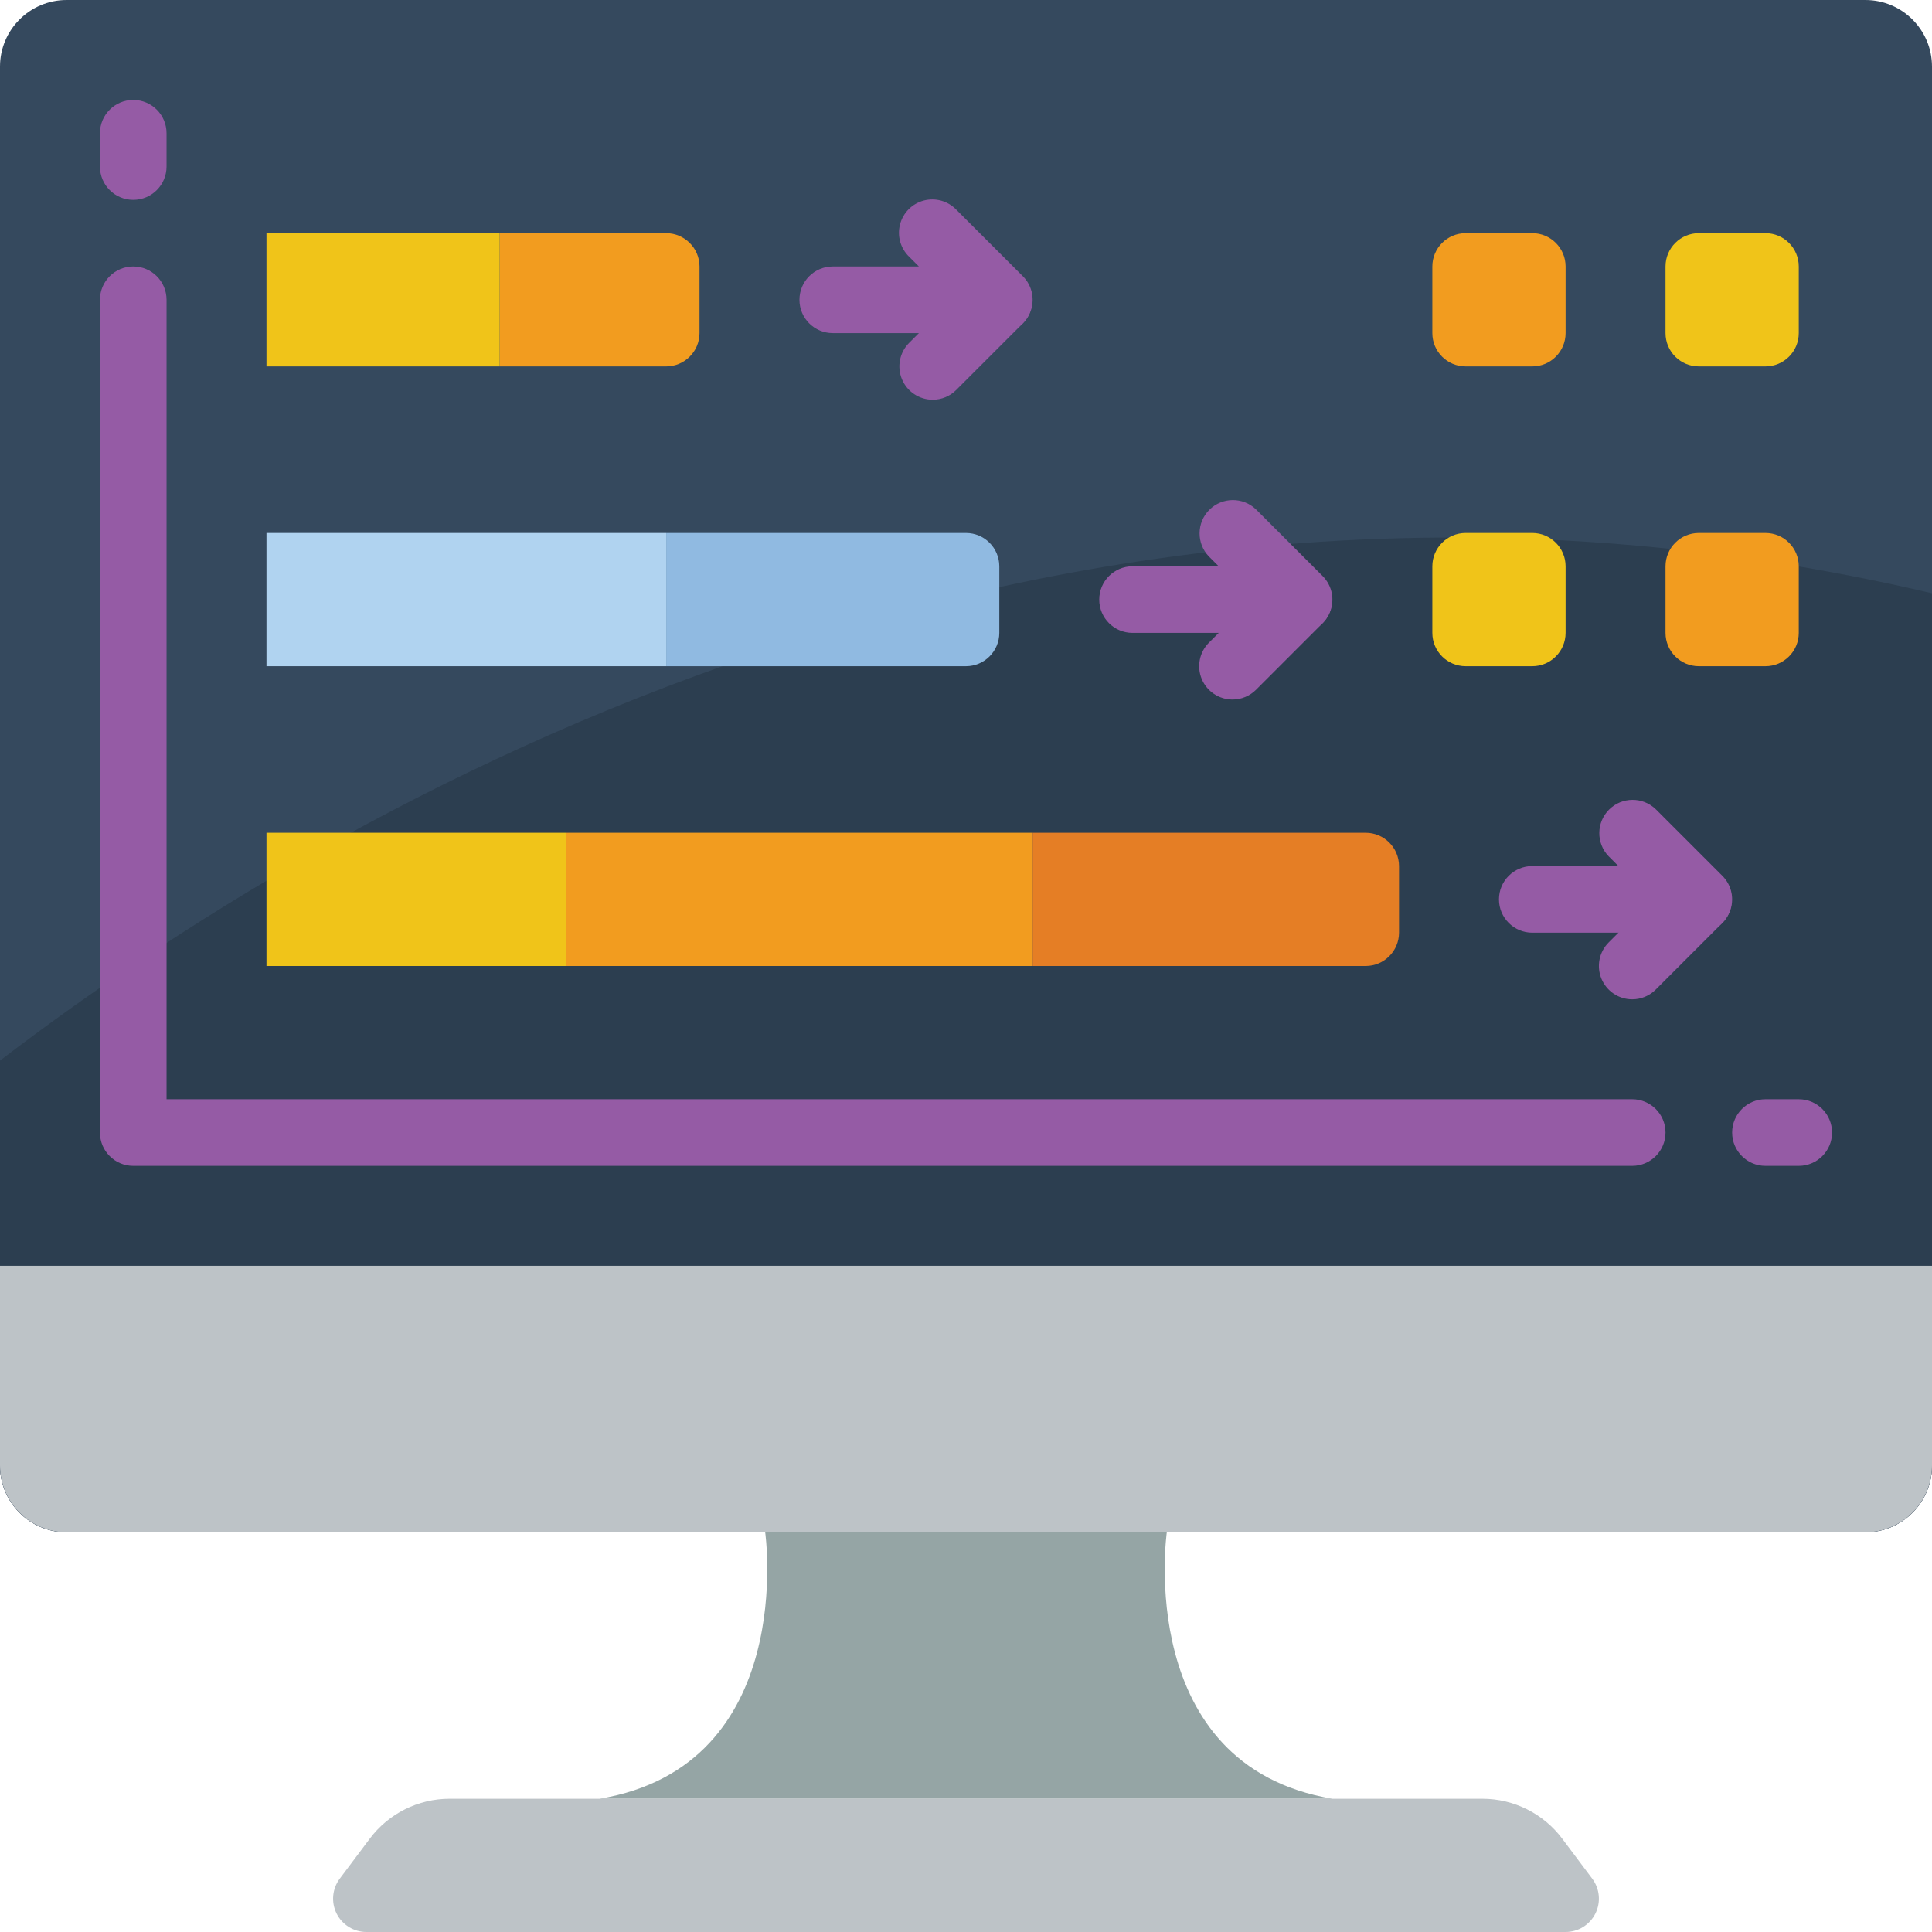<svg height="512pt" viewBox="0 0 512 512" width="512pt" xmlns="http://www.w3.org/2000/svg"><path d="m17.656 0h476.688c9.75 0 17.656 7.906 17.656 17.656v370.758c0 9.75-7.906 17.656-17.656 17.656h-476.688c-9.75 0-17.656-7.906-17.656-17.656v-370.758c0-9.75 7.906-17.656 17.656-17.656zm0 0" fill="#35495e"/><path d="m512 157.219v231.195c-.027 9.738-7.918 17.625-17.656 17.656h-476.688c-9.738-.031-17.629-7.918-17.656-17.656v-107.344c87.746-67.09 277.098-178.934 512-123.852zm0 0" fill="#2c3e50"/><path d="m353.102 476.691c-52.664-8.828-43.887-70.621-43.887-70.621h-106.43s8.777 61.793-43.887 70.621zm0 0" fill="#95a5a5"/><path d="m414.898 512h-317.797c-3.34 0-6.398-1.891-7.895-4.879-1.496-2.992-1.172-6.57.836-9.246l7.941-10.594c5.004-6.668 12.852-10.59 21.188-10.59h273.656c8.336 0 16.184 3.922 21.188 10.59l7.941 10.594c2.008 2.676 2.332 6.254.836 9.246-1.496 2.988-4.555 4.879-7.895 4.879zm0 0" fill="#bdc3c7"/><path d="m512 335.449v52.965c-.027 9.738-7.918 17.625-17.656 17.656h-476.688c-9.738-.031-17.629-7.918-17.656-17.656v-52.965zm0 0" fill="#bdc3c7"/><path d="m35.309 52.965c-4.875 0-8.824-3.953-8.824-8.828v-8.828c0-4.875 3.949-8.824 8.824-8.824 4.879 0 8.828 3.949 8.828 8.824v8.828c0 4.875-3.949 8.828-8.828 8.828zm0 0" fill="#955ba5"/><path d="m432.551 308.965h-397.242c-4.875 0-8.824-3.953-8.824-8.828v-220.688c0-4.875 3.949-8.828 8.824-8.828 4.879 0 8.828 3.953 8.828 8.828v211.859h388.414c4.875 0 8.828 3.953 8.828 8.828s-3.953 8.828-8.828 8.828zm0 0" fill="#955ba5"/><path d="m476.691 308.965h-8.828c-4.875 0-8.828-3.953-8.828-8.828s3.953-8.828 8.828-8.828h8.828c4.875 0 8.824 3.953 8.824 8.828s-3.949 8.828-8.824 8.828zm0 0" fill="#955ba5"/><path d="m185.379 70.621v17.656c-.012 4.867-3.957 8.812-8.828 8.824h-44.137v-35.309h44.137c4.871.016 8.816 3.957 8.828 8.828zm0 0" fill="#f29c1f"/><path d="m70.621 61.793h61.793v35.309h-61.793zm0 0" fill="#f0c419"/><path d="m264.828 150.07v17.652c-.016 4.871-3.957 8.816-8.828 8.828h-79.449v-35.309h79.449c4.871.012 8.812 3.957 8.828 8.828zm0 0" fill="#90bae1"/><path d="m70.621 141.242h105.93v35.309h-105.93zm0 0" fill="#b0d3f0"/><path d="m370.758 229.516v17.656c-.012 4.871-3.957 8.812-8.828 8.828h-88.273v-35.309h88.273c4.871.012 8.816 3.957 8.828 8.824zm0 0" fill="#e57e25"/><path d="m150.07 220.691h123.586v35.309h-123.586zm0 0" fill="#f29c1f"/><path d="m70.621 220.691h79.449v35.309h-79.449zm0 0" fill="#f0c419"/><g fill="#955ba5"><path d="m264.828 88.277h-44.137c-4.879 0-8.828-3.953-8.828-8.828s3.949-8.828 8.828-8.828h22.824l-2.586-2.586c-2.293-2.219-3.215-5.5-2.406-8.586.809-3.086 3.219-5.496 6.305-6.305 3.086-.809 6.367.113 8.586 2.406l17.656 17.656c2.523 2.523 3.277 6.32 1.91 9.621-1.363 3.297-4.582 5.445-8.152 5.449zm0 0"/><path d="m247.172 105.93c-3.57 0-6.789-2.148-8.152-5.449-1.367-3.297-.613-7.094 1.91-9.617l17.656-17.656c3.465-3.344 8.969-3.297 12.375.109 3.406 3.402 3.453 8.91.109 12.371l-17.656 17.656c-1.652 1.66-3.898 2.59-6.242 2.586zm0 0"/><path d="m344.277 167.723h-44.141c-4.875 0-8.828-3.949-8.828-8.824 0-4.879 3.953-8.828 8.828-8.828h22.828l-2.586-2.586c-3.344-3.465-3.297-8.973.109-12.375 3.402-3.406 8.91-3.453 12.375-.109l17.652 17.656c2.523 2.523 3.281 6.32 1.914 9.617-1.367 3.301-4.586 5.449-8.152 5.449zm0 0"/><path d="m326.621 185.379c-3.57 0-6.789-2.152-8.152-5.449-1.367-3.297-.613-7.094 1.91-9.617l17.656-17.656c3.465-3.348 8.969-3.297 12.375.105 3.406 3.406 3.453 8.914.105 12.375l-17.652 17.656c-1.656 1.656-3.902 2.59-6.242 2.586zm0 0"/><path d="m450.207 247.172h-44.137c-4.875 0-8.828-3.953-8.828-8.828s3.953-8.828 8.828-8.828h22.824l-2.582-2.586c-3.348-3.461-3.301-8.969.105-12.375 3.406-3.402 8.91-3.453 12.375-.105l17.656 17.656c2.523 2.523 3.277 6.32 1.91 9.617-1.363 3.297-4.582 5.449-8.152 5.449zm0 0"/><path d="m432.551 264.828c-3.57 0-6.785-2.152-8.152-5.449-1.367-3.301-.613-7.094 1.914-9.621l17.652-17.652c3.465-3.348 8.969-3.301 12.375.105s3.453 8.91.109 12.375l-17.656 17.656c-1.652 1.656-3.898 2.59-6.242 2.586zm0 0"/></g><path d="m388.414 61.793h17.656c4.875 0 8.828 3.953 8.828 8.828v17.656c0 4.875-3.953 8.824-8.828 8.824h-17.656c-4.875 0-8.828-3.949-8.828-8.824v-17.656c0-4.875 3.953-8.828 8.828-8.828zm0 0" fill="#f29c1f"/><path d="m450.207 61.793h17.656c4.875 0 8.828 3.953 8.828 8.828v17.656c0 4.875-3.953 8.824-8.828 8.824h-17.656c-4.875 0-8.828-3.949-8.828-8.824v-17.656c0-4.875 3.953-8.828 8.828-8.828zm0 0" fill="#f0c419"/><path d="m388.414 141.242h17.656c4.875 0 8.828 3.953 8.828 8.828v17.652c0 4.875-3.953 8.828-8.828 8.828h-17.656c-4.875 0-8.828-3.953-8.828-8.828v-17.652c0-4.875 3.953-8.828 8.828-8.828zm0 0" fill="#f0c419"/><path d="m450.207 141.242h17.656c4.875 0 8.828 3.953 8.828 8.828v17.652c0 4.875-3.953 8.828-8.828 8.828h-17.656c-4.875 0-8.828-3.953-8.828-8.828v-17.652c0-4.875 3.953-8.828 8.828-8.828zm0 0" fill="#f29c1f"/></svg>